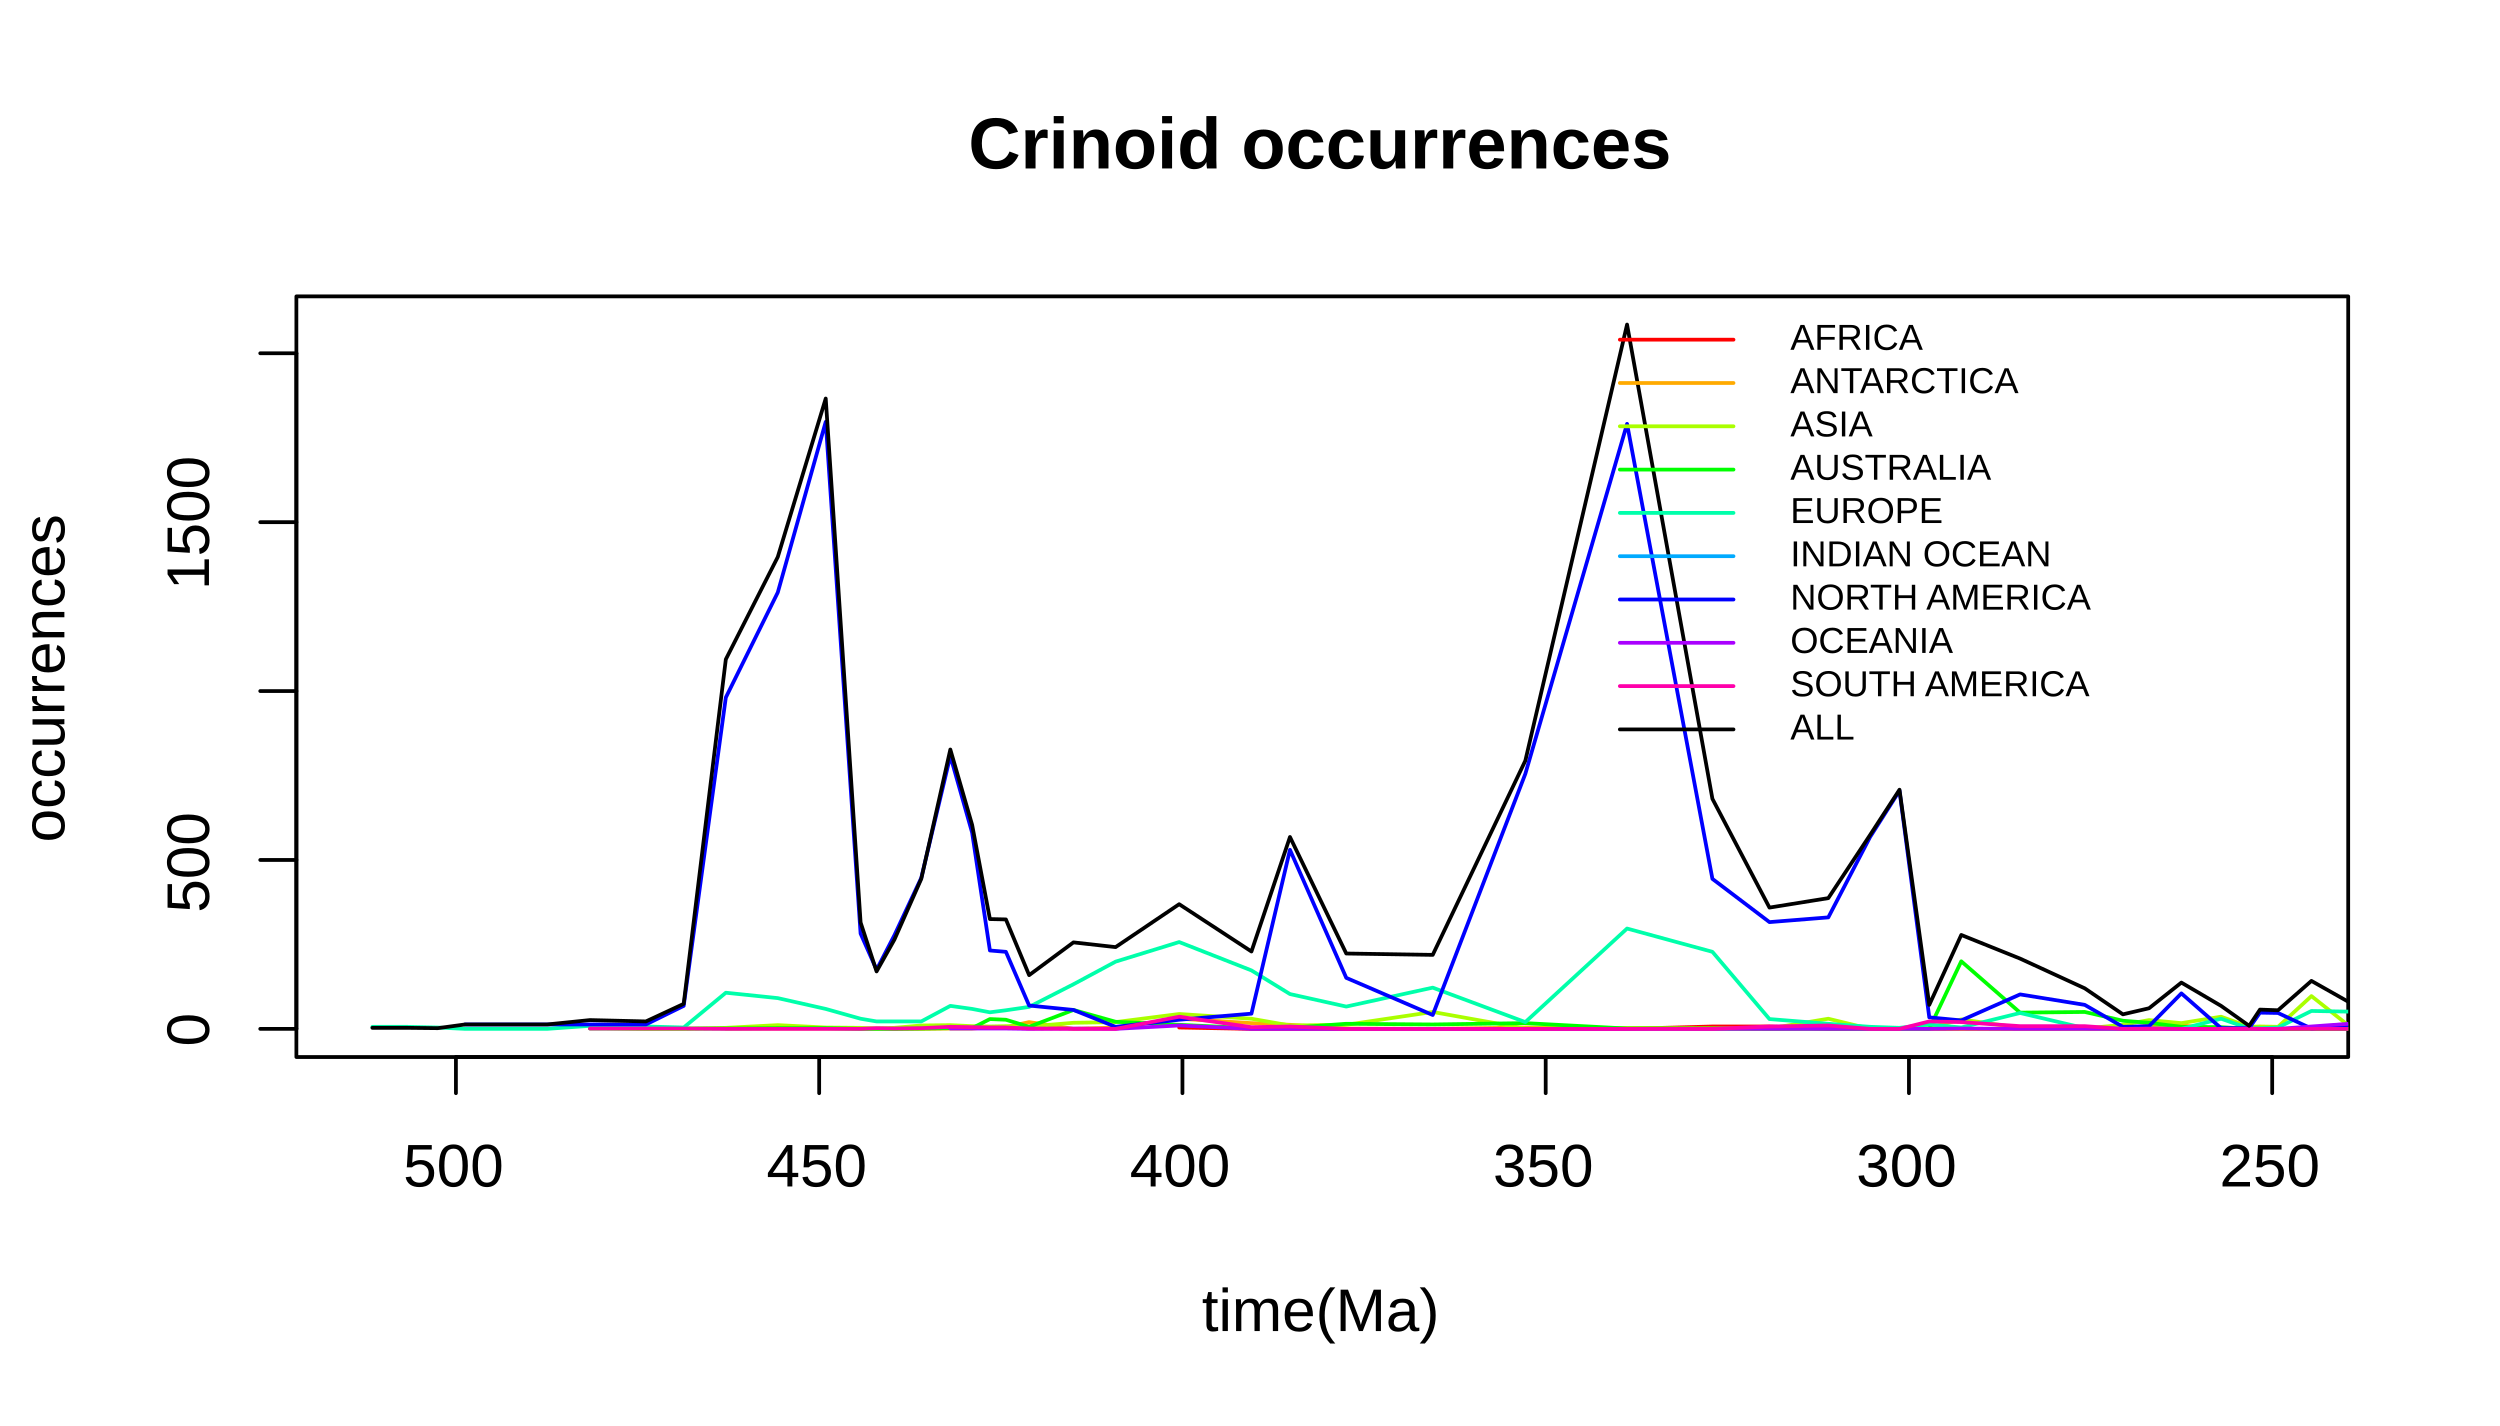 <?xml version="1.0" encoding="UTF-8"?>
<svg xmlns="http://www.w3.org/2000/svg" xmlns:xlink="http://www.w3.org/1999/xlink" width="498pt" height="284pt" viewBox="0 0 498 284" version="1.1">
<defs>
<g>
<symbol overflow="visible" id="glyph0-0">
<path style="stroke:none;" d="M 1.203 -8.25 L 7.797 -8.25 L 7.797 0 L 1.203 0 Z M 1.641 -7.812 L 1.641 -0.453 L 7.344 -0.453 L 7.344 -7.812 Z M 1.641 -7.812 "/>
</symbol>
<symbol overflow="visible" id="glyph0-1">
<path style="stroke:none;" d="M 6.172 -2.688 C 6.172 -1.82 5.91 -1.133 5.391 -0.625 C 4.879 -0.125 4.16 0.125 3.234 0.125 C 2.473 0.125 1.852 -0.039 1.375 -0.375 C 0.906 -0.719 0.609 -1.207 0.484 -1.844 L 1.547 -1.969 C 1.766 -1.156 2.336 -0.75 3.266 -0.75 C 3.828 -0.75 4.27 -0.914 4.594 -1.25 C 4.914 -1.594 5.078 -2.066 5.078 -2.672 C 5.078 -3.191 4.914 -3.609 4.594 -3.922 C 4.27 -4.242 3.832 -4.406 3.281 -4.406 C 3 -4.406 2.734 -4.359 2.484 -4.266 C 2.242 -4.18 2 -4.031 1.75 -3.812 L 0.719 -3.812 L 1 -8.25 L 5.688 -8.25 L 5.688 -7.359 L 1.953 -7.359 L 1.797 -4.734 C 2.254 -5.086 2.82 -5.266 3.5 -5.266 C 4.312 -5.266 4.957 -5.023 5.438 -4.547 C 5.926 -4.078 6.172 -3.457 6.172 -2.688 Z M 6.172 -2.688 "/>
</symbol>
<symbol overflow="visible" id="glyph0-2">
<path style="stroke:none;" d="M 6.203 -4.125 C 6.203 -2.75 5.957 -1.695 5.469 -0.969 C 4.988 -0.238 4.273 0.125 3.328 0.125 C 2.379 0.125 1.664 -0.234 1.188 -0.953 C 0.707 -1.68 0.469 -2.738 0.469 -4.125 C 0.469 -5.551 0.695 -6.613 1.156 -7.312 C 1.625 -8.02 2.359 -8.375 3.359 -8.375 C 4.328 -8.375 5.039 -8.016 5.5 -7.297 C 5.969 -6.586 6.203 -5.531 6.203 -4.125 Z M 5.141 -4.125 C 5.141 -5.32 5 -6.188 4.719 -6.719 C 4.445 -7.258 3.992 -7.531 3.359 -7.531 C 2.711 -7.531 2.242 -7.266 1.953 -6.734 C 1.672 -6.203 1.531 -5.332 1.531 -4.125 C 1.531 -2.957 1.672 -2.102 1.953 -1.562 C 2.242 -1.02 2.703 -0.75 3.328 -0.75 C 3.953 -0.75 4.41 -1.023 4.703 -1.578 C 4.992 -2.129 5.141 -2.977 5.141 -4.125 Z M 5.141 -4.125 "/>
</symbol>
<symbol overflow="visible" id="glyph0-3">
<path style="stroke:none;" d="M 5.156 -1.875 L 5.156 0 L 4.172 0 L 4.172 -1.875 L 0.281 -1.875 L 0.281 -2.688 L 4.062 -8.25 L 5.156 -8.25 L 5.156 -2.703 L 6.328 -2.703 L 6.328 -1.875 Z M 4.172 -7.062 C 4.16 -7.039 4.102 -6.938 4 -6.75 C 3.895 -6.57 3.82 -6.445 3.781 -6.375 L 1.656 -3.25 L 1.344 -2.812 L 1.25 -2.703 L 4.172 -2.703 Z M 4.172 -7.062 "/>
</symbol>
<symbol overflow="visible" id="glyph0-4">
<path style="stroke:none;" d="M 6.141 -2.281 C 6.141 -1.52 5.895 -0.926 5.406 -0.5 C 4.926 -0.082 4.238 0.125 3.344 0.125 C 2.508 0.125 1.844 -0.062 1.344 -0.438 C 0.844 -0.82 0.547 -1.383 0.453 -2.125 L 1.547 -2.219 C 1.691 -1.238 2.289 -0.75 3.344 -0.75 C 3.875 -0.75 4.289 -0.879 4.594 -1.141 C 4.895 -1.41 5.047 -1.801 5.047 -2.312 C 5.047 -2.758 4.875 -3.109 4.531 -3.359 C 4.188 -3.617 3.688 -3.75 3.031 -3.75 L 2.438 -3.75 L 2.438 -4.656 L 3.016 -4.656 C 3.586 -4.656 4.031 -4.781 4.344 -5.031 C 4.664 -5.289 4.828 -5.641 4.828 -6.078 C 4.828 -6.523 4.695 -6.875 4.438 -7.125 C 4.188 -7.383 3.801 -7.516 3.281 -7.516 C 2.82 -7.516 2.445 -7.395 2.156 -7.156 C 1.875 -6.914 1.707 -6.578 1.656 -6.141 L 0.594 -6.234 C 0.676 -6.91 0.957 -7.438 1.438 -7.812 C 1.914 -8.188 2.535 -8.375 3.297 -8.375 C 4.129 -8.375 4.773 -8.18 5.234 -7.797 C 5.691 -7.41 5.922 -6.875 5.922 -6.188 C 5.922 -5.664 5.77 -5.238 5.469 -4.906 C 5.176 -4.57 4.75 -4.348 4.188 -4.234 L 4.188 -4.219 C 4.801 -4.145 5.281 -3.938 5.625 -3.594 C 5.969 -3.25 6.141 -2.812 6.141 -2.281 Z M 6.141 -2.281 "/>
</symbol>
<symbol overflow="visible" id="glyph0-5">
<path style="stroke:none;" d="M 0.609 0 L 0.609 -0.75 C 0.805 -1.207 1.047 -1.609 1.328 -1.953 C 1.617 -2.305 1.922 -2.625 2.234 -2.906 C 2.555 -3.188 2.867 -3.445 3.172 -3.688 C 3.484 -3.938 3.766 -4.18 4.016 -4.422 C 4.266 -4.66 4.469 -4.91 4.625 -5.172 C 4.781 -5.441 4.859 -5.742 4.859 -6.078 C 4.859 -6.535 4.723 -6.891 4.453 -7.141 C 4.191 -7.391 3.828 -7.516 3.359 -7.516 C 2.898 -7.516 2.523 -7.391 2.234 -7.141 C 1.953 -6.898 1.785 -6.562 1.734 -6.125 L 0.656 -6.219 C 0.727 -6.875 1.004 -7.395 1.484 -7.781 C 1.973 -8.176 2.598 -8.375 3.359 -8.375 C 4.18 -8.375 4.816 -8.176 5.266 -7.781 C 5.711 -7.395 5.938 -6.844 5.938 -6.125 C 5.938 -5.801 5.863 -5.477 5.719 -5.156 C 5.57 -4.844 5.352 -4.523 5.062 -4.203 C 4.781 -3.891 4.227 -3.406 3.406 -2.75 C 2.957 -2.375 2.598 -2.039 2.328 -1.75 C 2.066 -1.457 1.879 -1.172 1.766 -0.891 L 6.078 -0.891 L 6.078 0 Z M 0.609 0 "/>
</symbol>
<symbol overflow="visible" id="glyph0-6">
<path style="stroke:none;" d="M 3.25 -0.047 C 2.895 0.047 2.539 0.094 2.188 0.094 C 1.344 0.094 0.922 -0.383 0.922 -1.344 L 0.922 -5.578 L 0.188 -5.578 L 0.188 -6.344 L 0.953 -6.344 L 1.266 -7.766 L 1.969 -7.766 L 1.969 -6.344 L 3.141 -6.344 L 3.141 -5.578 L 1.969 -5.578 L 1.969 -1.578 C 1.969 -1.266 2.016 -1.047 2.109 -0.922 C 2.211 -0.805 2.391 -0.75 2.641 -0.75 C 2.773 -0.75 2.977 -0.773 3.25 -0.828 Z M 3.25 -0.047 "/>
</symbol>
<symbol overflow="visible" id="glyph0-7">
<path style="stroke:none;" d="M 0.797 -7.688 L 0.797 -8.703 L 1.859 -8.703 L 1.859 -7.688 Z M 0.797 0 L 0.797 -6.344 L 1.859 -6.344 L 1.859 0 Z M 0.797 0 "/>
</symbol>
<symbol overflow="visible" id="glyph0-8">
<path style="stroke:none;" d="M 4.5 0 L 4.5 -4.016 C 4.5 -4.629 4.414 -5.051 4.25 -5.281 C 4.082 -5.52 3.781 -5.641 3.344 -5.641 C 2.895 -5.641 2.535 -5.469 2.266 -5.125 C 2.004 -4.781 1.875 -4.297 1.875 -3.672 L 1.875 0 L 0.828 0 L 0.828 -4.984 C 0.828 -5.723 0.816 -6.176 0.797 -6.344 L 1.797 -6.344 C 1.797 -6.32 1.797 -6.266 1.797 -6.172 C 1.805 -6.086 1.812 -5.988 1.812 -5.875 C 1.82 -5.77 1.832 -5.562 1.844 -5.25 L 1.859 -5.25 C 2.086 -5.707 2.348 -6.02 2.641 -6.188 C 2.93 -6.363 3.285 -6.453 3.703 -6.453 C 4.191 -6.453 4.57 -6.359 4.844 -6.172 C 5.125 -5.984 5.32 -5.676 5.438 -5.25 L 5.453 -5.25 C 5.672 -5.676 5.93 -5.984 6.234 -6.172 C 6.547 -6.359 6.926 -6.453 7.375 -6.453 C 8.008 -6.453 8.473 -6.281 8.766 -5.938 C 9.055 -5.594 9.203 -5.02 9.203 -4.219 L 9.203 0 L 8.156 0 L 8.156 -4.016 C 8.156 -4.629 8.07 -5.051 7.906 -5.281 C 7.738 -5.52 7.438 -5.641 7 -5.641 C 6.539 -5.641 6.18 -5.469 5.922 -5.125 C 5.672 -4.789 5.547 -4.305 5.547 -3.672 L 5.547 0 Z M 4.5 0 "/>
</symbol>
<symbol overflow="visible" id="glyph0-9">
<path style="stroke:none;" d="M 1.625 -2.953 C 1.625 -2.223 1.77 -1.66 2.062 -1.266 C 2.363 -0.867 2.805 -0.672 3.391 -0.672 C 3.848 -0.672 4.211 -0.758 4.484 -0.938 C 4.766 -1.125 4.953 -1.359 5.047 -1.641 L 5.969 -1.391 C 5.594 -0.379 4.734 0.125 3.391 0.125 C 2.453 0.125 1.738 -0.156 1.25 -0.719 C 0.758 -1.281 0.516 -2.113 0.516 -3.219 C 0.516 -4.258 0.758 -5.055 1.25 -5.609 C 1.738 -6.172 2.438 -6.453 3.344 -6.453 C 5.207 -6.453 6.141 -5.332 6.141 -3.094 L 6.141 -2.953 Z M 5.047 -3.75 C 4.992 -4.426 4.828 -4.914 4.547 -5.219 C 4.266 -5.52 3.859 -5.672 3.328 -5.672 C 2.816 -5.672 2.41 -5.5 2.109 -5.156 C 1.816 -4.82 1.656 -4.352 1.625 -3.75 Z M 5.047 -3.75 "/>
</symbol>
<symbol overflow="visible" id="glyph0-10">
<path style="stroke:none;" d="M 0.75 -3.125 C 0.75 -4.25 0.926 -5.258 1.281 -6.156 C 1.633 -7.051 2.176 -7.898 2.906 -8.703 L 3.922 -8.703 C 3.191 -7.891 2.656 -7.023 2.312 -6.109 C 1.977 -5.191 1.812 -4.191 1.812 -3.109 C 1.812 -2.023 1.977 -1.023 2.312 -0.109 C 2.645 0.797 3.18 1.66 3.922 2.484 L 2.906 2.484 C 2.164 1.691 1.617 0.848 1.266 -0.047 C 0.922 -0.953 0.75 -1.969 0.75 -3.094 Z M 0.75 -3.125 "/>
</symbol>
<symbol overflow="visible" id="glyph0-11">
<path style="stroke:none;" d="M 8 0 L 8 -5.516 C 8 -6.117 8.02 -6.703 8.062 -7.266 C 7.863 -6.566 7.691 -6.02 7.547 -5.625 L 5.406 0 L 4.625 0 L 2.469 -5.625 L 2.141 -6.625 L 1.938 -7.266 L 1.953 -6.609 L 1.984 -5.516 L 1.984 0 L 0.984 0 L 0.984 -8.25 L 2.453 -8.25 L 4.656 -2.531 C 4.727 -2.301 4.801 -2.051 4.875 -1.781 C 4.945 -1.52 4.992 -1.332 5.016 -1.219 C 5.047 -1.375 5.113 -1.609 5.219 -1.922 C 5.32 -2.242 5.391 -2.445 5.422 -2.531 L 7.578 -8.25 L 9.016 -8.25 L 9.016 0 Z M 8 0 "/>
</symbol>
<symbol overflow="visible" id="glyph0-12">
<path style="stroke:none;" d="M 2.422 0.125 C 1.785 0.125 1.305 -0.039 0.984 -0.375 C 0.672 -0.719 0.516 -1.18 0.516 -1.766 C 0.516 -2.422 0.727 -2.926 1.156 -3.281 C 1.594 -3.633 2.289 -3.82 3.25 -3.844 L 4.672 -3.875 L 4.672 -4.219 C 4.672 -4.727 4.562 -5.094 4.344 -5.312 C 4.125 -5.539 3.781 -5.656 3.312 -5.656 C 2.844 -5.656 2.5 -5.57 2.281 -5.406 C 2.062 -5.25 1.93 -4.992 1.891 -4.641 L 0.797 -4.75 C 0.973 -5.883 1.816 -6.453 3.328 -6.453 C 4.129 -6.453 4.727 -6.27 5.125 -5.906 C 5.531 -5.539 5.734 -5.016 5.734 -4.328 L 5.734 -1.594 C 5.734 -1.281 5.773 -1.047 5.859 -0.891 C 5.941 -0.734 6.098 -0.656 6.328 -0.656 C 6.43 -0.656 6.547 -0.664 6.672 -0.688 L 6.672 -0.031 C 6.41 0.031 6.141 0.062 5.859 0.062 C 5.473 0.062 5.188 -0.039 5 -0.25 C 4.82 -0.457 4.723 -0.781 4.703 -1.219 L 4.672 -1.219 C 4.398 -0.727 4.082 -0.379 3.719 -0.172 C 3.363 0.023 2.93 0.125 2.422 0.125 Z M 2.672 -0.672 C 3.055 -0.672 3.398 -0.758 3.703 -0.938 C 4.004 -1.113 4.238 -1.352 4.406 -1.656 C 4.582 -1.969 4.672 -2.285 4.672 -2.609 L 4.672 -3.125 L 3.516 -3.109 C 3.016 -3.098 2.633 -3.047 2.375 -2.953 C 2.125 -2.859 1.93 -2.711 1.797 -2.516 C 1.66 -2.328 1.594 -2.07 1.594 -1.75 C 1.594 -1.406 1.688 -1.141 1.875 -0.953 C 2.062 -0.766 2.328 -0.672 2.672 -0.672 Z M 2.672 -0.672 "/>
</symbol>
<symbol overflow="visible" id="glyph0-13">
<path style="stroke:none;" d="M 3.25 -3.094 C 3.25 -1.969 3.07 -0.953 2.719 -0.047 C 2.363 0.848 1.82 1.691 1.094 2.484 L 0.078 2.484 C 0.805 1.66 1.336 0.797 1.672 -0.109 C 2.016 -1.016 2.188 -2.016 2.188 -3.109 C 2.188 -4.191 2.016 -5.188 1.672 -6.094 C 1.336 -7.008 0.805 -7.879 0.078 -8.703 L 1.094 -8.703 C 1.832 -7.898 2.375 -7.047 2.719 -6.141 C 3.07 -5.242 3.25 -4.238 3.25 -3.125 Z M 3.25 -3.094 "/>
</symbol>
<symbol overflow="visible" id="glyph1-0">
<path style="stroke:none;" d="M -8.25 -1.203 L -8.25 -7.797 L 0 -7.797 L 0 -1.203 Z M -7.812 -1.641 L -0.453 -1.641 L -0.453 -7.344 L -7.812 -7.344 Z M -7.812 -1.641 "/>
</symbol>
<symbol overflow="visible" id="glyph1-1">
<path style="stroke:none;" d="M -4.125 -6.203 C -2.75 -6.203 -1.695 -5.957 -0.969 -5.469 C -0.238 -4.988 0.125 -4.273 0.125 -3.328 C 0.125 -2.379 -0.234 -1.664 -0.953 -1.188 C -1.68 -0.707 -2.738 -0.469 -4.125 -0.469 C -5.551 -0.469 -6.613 -0.695 -7.312 -1.156 C -8.02 -1.625 -8.375 -2.359 -8.375 -3.359 C -8.375 -4.328 -8.016 -5.039 -7.297 -5.5 C -6.586 -5.969 -5.531 -6.203 -4.125 -6.203 Z M -4.125 -5.141 C -5.32 -5.141 -6.188 -5 -6.719 -4.719 C -7.258 -4.445 -7.531 -3.992 -7.531 -3.359 C -7.531 -2.711 -7.266 -2.242 -6.734 -1.953 C -6.203 -1.672 -5.332 -1.531 -4.125 -1.531 C -2.957 -1.531 -2.102 -1.672 -1.562 -1.953 C -1.02 -2.242 -0.75 -2.703 -0.75 -3.328 C -0.75 -3.953 -1.023 -4.41 -1.578 -4.703 C -2.129 -4.992 -2.977 -5.141 -4.125 -5.141 Z M -4.125 -5.141 "/>
</symbol>
<symbol overflow="visible" id="glyph1-2">
<path style="stroke:none;" d="M -2.688 -6.172 C -1.82 -6.172 -1.133 -5.91 -0.625 -5.391 C -0.125 -4.879 0.125 -4.16 0.125 -3.234 C 0.125 -2.473 -0.039 -1.852 -0.375 -1.375 C -0.719 -0.906 -1.207 -0.609 -1.844 -0.484 L -1.969 -1.547 C -1.156 -1.766 -0.75 -2.336 -0.75 -3.266 C -0.75 -3.828 -0.914 -4.27 -1.25 -4.594 C -1.594 -4.914 -2.066 -5.078 -2.672 -5.078 C -3.191 -5.078 -3.609 -4.914 -3.922 -4.594 C -4.242 -4.27 -4.406 -3.832 -4.406 -3.281 C -4.406 -3 -4.359 -2.734 -4.266 -2.484 C -4.18 -2.242 -4.031 -2 -3.812 -1.75 L -3.812 -0.719 L -8.25 -1 L -8.25 -5.688 L -7.359 -5.688 L -7.359 -1.953 L -4.734 -1.797 C -5.086 -2.254 -5.266 -2.82 -5.266 -3.5 C -5.266 -4.312 -5.023 -4.957 -4.547 -5.438 C -4.078 -5.926 -3.457 -6.172 -2.688 -6.172 Z M -2.688 -6.172 "/>
</symbol>
<symbol overflow="visible" id="glyph1-3">
<path style="stroke:none;" d="M 0 -0.922 L -0.891 -0.922 L -0.891 -3.016 L -7.25 -3.016 L -5.922 -1.156 L -6.922 -1.156 L -8.25 -3.109 L -8.25 -4.078 L -0.891 -4.078 L -0.891 -6.094 L 0 -6.094 Z M 0 -0.922 "/>
</symbol>
<symbol overflow="visible" id="glyph1-4">
<path style="stroke:none;" d="M -3.172 -6.172 C -2.066 -6.172 -1.238 -5.926 -0.688 -5.438 C -0.145 -4.945 0.125 -4.238 0.125 -3.312 C 0.125 -2.383 -0.156 -1.68 -0.719 -1.203 C -1.289 -0.734 -2.109 -0.5 -3.172 -0.5 C -5.359 -0.5 -6.453 -1.445 -6.453 -3.344 C -6.453 -4.312 -6.188 -5.023 -5.656 -5.484 C -5.125 -5.941 -4.297 -6.172 -3.172 -6.172 Z M -3.172 -5.062 C -4.047 -5.062 -4.68 -4.93 -5.078 -4.672 C -5.473 -4.41 -5.672 -3.973 -5.672 -3.359 C -5.672 -2.742 -5.469 -2.297 -5.062 -2.016 C -4.664 -1.742 -4.035 -1.609 -3.172 -1.609 C -2.336 -1.609 -1.707 -1.742 -1.281 -2.016 C -0.863 -2.285 -0.656 -2.711 -0.656 -3.297 C -0.656 -3.93 -0.859 -4.383 -1.266 -4.656 C -1.672 -4.926 -2.305 -5.062 -3.172 -5.062 Z M -3.172 -5.062 "/>
</symbol>
<symbol overflow="visible" id="glyph1-5">
<path style="stroke:none;" d="M -3.203 -1.609 C -2.359 -1.609 -1.734 -1.738 -1.328 -2 C -0.922 -2.27 -0.719 -2.676 -0.719 -3.219 C -0.719 -3.594 -0.816 -3.906 -1.016 -4.156 C -1.223 -4.406 -1.535 -4.562 -1.953 -4.625 L -1.891 -5.688 C -1.273 -5.602 -0.785 -5.344 -0.422 -4.906 C -0.055 -4.469 0.125 -3.91 0.125 -3.234 C 0.125 -2.348 -0.156 -1.672 -0.719 -1.203 C -1.281 -0.742 -2.098 -0.516 -3.172 -0.516 C -4.242 -0.516 -5.055 -0.75 -5.609 -1.219 C -6.172 -1.688 -6.453 -2.359 -6.453 -3.234 C -6.453 -3.879 -6.285 -4.414 -5.953 -4.844 C -5.617 -5.27 -5.156 -5.539 -4.562 -5.656 L -4.484 -4.562 C -4.836 -4.508 -5.113 -4.367 -5.312 -4.141 C -5.52 -3.922 -5.625 -3.609 -5.625 -3.203 C -5.625 -2.641 -5.438 -2.234 -5.062 -1.984 C -4.695 -1.734 -4.078 -1.609 -3.203 -1.609 Z M -3.203 -1.609 "/>
</symbol>
<symbol overflow="visible" id="glyph1-6">
<path style="stroke:none;" d="M -6.344 -1.844 L -2.328 -1.844 C -1.898 -1.844 -1.57 -1.883 -1.344 -1.969 C -1.113 -2.051 -0.945 -2.18 -0.844 -2.359 C -0.75 -2.535 -0.703 -2.797 -0.703 -3.141 C -0.703 -3.648 -0.875 -4.051 -1.219 -4.344 C -1.562 -4.633 -2.047 -4.781 -2.672 -4.781 L -6.344 -4.781 L -6.344 -5.844 L -1.359 -5.844 C -0.617 -5.844 -0.164 -5.852 0 -5.875 L 0 -4.875 C -0.02 -4.875 -0.07 -4.867 -0.156 -4.859 C -0.238 -4.859 -0.336 -4.852 -0.453 -4.844 C -0.566 -4.844 -0.773 -4.836 -1.078 -4.828 L -1.078 -4.812 C -0.641 -4.57 -0.328 -4.289 -0.141 -3.969 C 0.035 -3.656 0.125 -3.266 0.125 -2.797 C 0.125 -2.098 -0.047 -1.586 -0.391 -1.266 C -0.742 -0.941 -1.316 -0.781 -2.109 -0.781 L -6.344 -0.781 Z M -6.344 -1.844 "/>
</symbol>
<symbol overflow="visible" id="glyph1-7">
<path style="stroke:none;" d="M 0 -0.828 L -4.859 -0.828 C -5.305 -0.828 -5.801 -0.816 -6.344 -0.797 L -6.344 -1.797 C -5.625 -1.828 -5.191 -1.844 -5.047 -1.844 L -5.047 -1.859 C -5.586 -2.023 -5.957 -2.219 -6.156 -2.438 C -6.352 -2.656 -6.453 -2.969 -6.453 -3.375 C -6.453 -3.508 -6.438 -3.648 -6.406 -3.797 L -5.438 -3.797 C -5.469 -3.66 -5.484 -3.473 -5.484 -3.234 C -5.484 -2.797 -5.297 -2.461 -4.922 -2.234 C -4.547 -2.004 -4.008 -1.891 -3.312 -1.891 L 0 -1.891 Z M 0 -0.828 "/>
</symbol>
<symbol overflow="visible" id="glyph1-8">
<path style="stroke:none;" d="M -2.953 -1.625 C -2.223 -1.625 -1.66 -1.77 -1.266 -2.062 C -0.867 -2.363 -0.672 -2.805 -0.672 -3.391 C -0.672 -3.848 -0.758 -4.211 -0.938 -4.484 C -1.125 -4.766 -1.359 -4.953 -1.641 -5.047 L -1.391 -5.969 C -0.379 -5.594 0.125 -4.734 0.125 -3.391 C 0.125 -2.453 -0.156 -1.738 -0.719 -1.25 C -1.281 -0.758 -2.113 -0.516 -3.219 -0.516 C -4.258 -0.516 -5.055 -0.758 -5.609 -1.25 C -6.172 -1.738 -6.453 -2.438 -6.453 -3.344 C -6.453 -5.207 -5.332 -6.141 -3.094 -6.141 L -2.953 -6.141 Z M -3.75 -5.047 C -4.426 -4.992 -4.914 -4.828 -5.219 -4.547 C -5.52 -4.266 -5.672 -3.859 -5.672 -3.328 C -5.672 -2.816 -5.5 -2.41 -5.156 -2.109 C -4.82 -1.816 -4.352 -1.656 -3.75 -1.625 Z M -3.75 -5.047 "/>
</symbol>
<symbol overflow="visible" id="glyph1-9">
<path style="stroke:none;" d="M 0 -4.828 L -4.016 -4.828 C -4.43 -4.828 -4.754 -4.785 -4.984 -4.703 C -5.223 -4.629 -5.391 -4.5 -5.484 -4.312 C -5.586 -4.133 -5.641 -3.875 -5.641 -3.531 C -5.641 -3.02 -5.461 -2.617 -5.109 -2.328 C -4.766 -2.035 -4.285 -1.891 -3.672 -1.891 L 0 -1.891 L 0 -0.828 L -4.984 -0.828 C -5.723 -0.828 -6.176 -0.816 -6.344 -0.797 L -6.344 -1.797 C -6.32 -1.797 -6.266 -1.797 -6.172 -1.797 C -6.086 -1.805 -5.988 -1.812 -5.875 -1.812 C -5.77 -1.82 -5.562 -1.832 -5.25 -1.844 L -5.25 -1.859 C -5.688 -2.098 -5.992 -2.375 -6.172 -2.688 C -6.359 -3.008 -6.453 -3.41 -6.453 -3.891 C -6.453 -4.578 -6.281 -5.082 -5.938 -5.406 C -5.594 -5.727 -5.02 -5.891 -4.219 -5.891 L 0 -5.891 Z M 0 -4.828 "/>
</symbol>
<symbol overflow="visible" id="glyph1-10">
<path style="stroke:none;" d="M -1.75 -5.562 C -1.156 -5.562 -0.691 -5.336 -0.359 -4.891 C -0.035 -4.441 0.125 -3.812 0.125 -3 C 0.125 -2.207 -0.004 -1.598 -0.266 -1.172 C -0.523 -0.742 -0.93 -0.461 -1.484 -0.328 L -1.672 -1.266 C -1.328 -1.359 -1.078 -1.547 -0.922 -1.828 C -0.766 -2.109 -0.688 -2.5 -0.688 -3 C -0.688 -3.531 -0.766 -3.922 -0.922 -4.172 C -1.086 -4.422 -1.336 -4.547 -1.672 -4.547 C -1.922 -4.547 -2.125 -4.457 -2.281 -4.281 C -2.438 -4.113 -2.566 -3.836 -2.672 -3.453 L -2.859 -2.703 C -3.016 -2.086 -3.164 -1.648 -3.312 -1.391 C -3.469 -1.141 -3.656 -0.941 -3.875 -0.797 C -4.094 -0.66 -4.359 -0.594 -4.672 -0.594 C -5.242 -0.594 -5.68 -0.797 -5.984 -1.203 C -6.285 -1.617 -6.438 -2.219 -6.438 -3 C -6.438 -3.707 -6.312 -4.266 -6.062 -4.672 C -5.82 -5.086 -5.43 -5.348 -4.891 -5.453 L -4.766 -4.5 C -5.047 -4.445 -5.258 -4.289 -5.406 -4.031 C -5.562 -3.781 -5.641 -3.438 -5.641 -3 C -5.641 -2.531 -5.566 -2.18 -5.422 -1.953 C -5.273 -1.723 -5.055 -1.609 -4.766 -1.609 C -4.586 -1.609 -4.441 -1.656 -4.328 -1.75 C -4.211 -1.844 -4.113 -1.977 -4.031 -2.156 C -3.945 -2.344 -3.832 -2.734 -3.688 -3.328 C -3.539 -3.891 -3.41 -4.289 -3.297 -4.531 C -3.18 -4.781 -3.051 -4.973 -2.906 -5.109 C -2.758 -5.254 -2.586 -5.363 -2.391 -5.438 C -2.203 -5.52 -1.988 -5.562 -1.75 -5.562 Z M -1.75 -5.562 "/>
</symbol>
<symbol overflow="visible" id="glyph2-0">
<path style="stroke:none;" d="M 1.438 -9.906 L 9.359 -9.906 L 9.359 0 L 1.438 0 Z M 1.984 -9.375 L 1.984 -0.531 L 8.828 -0.531 L 8.828 -9.375 Z M 1.984 -9.375 "/>
</symbol>
<symbol overflow="visible" id="glyph2-1">
<path style="stroke:none;" d="M 5.594 -1.484 C 6.844 -1.484 7.711 -2.113 8.203 -3.375 L 10.016 -2.688 C 9.617 -1.738 9.047 -1.031 8.297 -0.562 C 7.547 -0.094 6.645 0.141 5.594 0.141 C 4 0.141 2.766 -0.305 1.891 -1.203 C 1.023 -2.109 0.594 -3.375 0.594 -5 C 0.594 -6.625 1.008 -7.875 1.844 -8.75 C 2.688 -9.625 3.906 -10.062 5.5 -10.062 C 6.664 -10.062 7.613 -9.828 8.344 -9.359 C 9.07 -8.891 9.586 -8.203 9.891 -7.297 L 8.047 -6.797 C 7.898 -7.297 7.598 -7.691 7.141 -7.984 C 6.691 -8.273 6.16 -8.422 5.547 -8.422 C 4.609 -8.422 3.895 -8.129 3.406 -7.547 C 2.926 -6.973 2.688 -6.125 2.688 -5 C 2.688 -3.863 2.93 -2.992 3.422 -2.391 C 3.922 -1.785 4.645 -1.484 5.594 -1.484 Z M 5.594 -1.484 "/>
</symbol>
<symbol overflow="visible" id="glyph2-2">
<path style="stroke:none;" d="M 1 0 L 1 -5.828 C 1 -6.242 0.992 -6.586 0.984 -6.859 C 0.973 -7.141 0.961 -7.391 0.953 -7.609 L 2.828 -7.609 C 2.848 -7.523 2.867 -7.27 2.891 -6.844 C 2.91 -6.414 2.922 -6.129 2.922 -5.984 L 2.953 -5.984 C 3.148 -6.516 3.32 -6.891 3.469 -7.109 C 3.613 -7.328 3.789 -7.488 4 -7.594 C 4.207 -7.707 4.469 -7.766 4.781 -7.766 C 5.031 -7.766 5.234 -7.727 5.391 -7.656 L 5.391 -6 C 5.066 -6.07 4.785 -6.109 4.547 -6.109 C 4.055 -6.109 3.672 -5.906 3.391 -5.5 C 3.117 -5.102 2.984 -4.516 2.984 -3.734 L 2.984 0 Z M 1 0 "/>
</symbol>
<symbol overflow="visible" id="glyph2-3">
<path style="stroke:none;" d="M 1 -8.984 L 1 -10.438 L 2.984 -10.438 L 2.984 -8.984 Z M 1 0 L 1 -7.609 L 2.984 -7.609 L 2.984 0 Z M 1 0 "/>
</symbol>
<symbol overflow="visible" id="glyph2-4">
<path style="stroke:none;" d="M 5.938 0 L 5.938 -4.266 C 5.938 -5.609 5.484 -6.281 4.578 -6.281 C 4.098 -6.281 3.711 -6.07 3.422 -5.656 C 3.129 -5.25 2.984 -4.723 2.984 -4.078 L 2.984 0 L 1 0 L 1 -5.906 C 1 -6.312 0.992 -6.645 0.984 -6.906 C 0.973 -7.164 0.961 -7.398 0.953 -7.609 L 2.828 -7.609 C 2.848 -7.523 2.867 -7.285 2.891 -6.891 C 2.91 -6.504 2.922 -6.238 2.922 -6.094 L 2.953 -6.094 C 3.223 -6.676 3.555 -7.098 3.953 -7.359 C 4.359 -7.629 4.844 -7.766 5.406 -7.766 C 6.207 -7.766 6.82 -7.516 7.25 -7.016 C 7.688 -6.516 7.906 -5.785 7.906 -4.828 L 7.906 0 Z M 5.938 0 "/>
</symbol>
<symbol overflow="visible" id="glyph2-5">
<path style="stroke:none;" d="M 8.234 -3.812 C 8.234 -2.582 7.891 -1.613 7.203 -0.906 C 6.523 -0.207 5.582 0.141 4.375 0.141 C 3.188 0.141 2.254 -0.207 1.578 -0.906 C 0.898 -1.613 0.562 -2.582 0.562 -3.812 C 0.562 -5.039 0.898 -6.004 1.578 -6.703 C 2.254 -7.398 3.195 -7.75 4.406 -7.75 C 5.656 -7.75 6.602 -7.41 7.25 -6.734 C 7.906 -6.055 8.234 -5.082 8.234 -3.812 Z M 6.172 -3.812 C 6.172 -4.719 6.02 -5.375 5.719 -5.781 C 5.426 -6.188 5 -6.391 4.438 -6.391 C 3.238 -6.391 2.641 -5.531 2.641 -3.812 C 2.641 -2.969 2.785 -2.32 3.078 -1.875 C 3.367 -1.426 3.789 -1.203 4.344 -1.203 C 5.562 -1.203 6.172 -2.07 6.172 -3.812 Z M 6.172 -3.812 "/>
</symbol>
<symbol overflow="visible" id="glyph2-6">
<path style="stroke:none;" d="M 5.938 0 C 5.914 -0.07 5.891 -0.25 5.859 -0.531 C 5.836 -0.812 5.828 -1.047 5.828 -1.234 L 5.797 -1.234 C 5.367 -0.316 4.562 0.141 3.375 0.141 C 2.488 0.141 1.801 -0.203 1.312 -0.891 C 0.832 -1.586 0.594 -2.555 0.594 -3.797 C 0.594 -5.055 0.848 -6.031 1.359 -6.719 C 1.867 -7.406 2.586 -7.75 3.516 -7.75 C 4.055 -7.75 4.52 -7.633 4.906 -7.406 C 5.301 -7.188 5.602 -6.852 5.812 -6.406 L 5.828 -6.406 L 5.812 -7.656 L 5.812 -10.438 L 7.797 -10.438 L 7.797 -1.656 C 7.797 -1.188 7.812 -0.633 7.844 0 Z M 5.844 -3.844 C 5.844 -4.664 5.703 -5.297 5.422 -5.734 C 5.148 -6.18 4.75 -6.406 4.219 -6.406 C 3.688 -6.406 3.289 -6.191 3.031 -5.766 C 2.781 -5.336 2.656 -4.68 2.656 -3.797 C 2.656 -2.066 3.172 -1.203 4.203 -1.203 C 4.723 -1.203 5.125 -1.43 5.406 -1.891 C 5.695 -2.348 5.844 -3 5.844 -3.844 Z M 5.844 -3.844 "/>
</symbol>
<symbol overflow="visible" id="glyph2-7">
<path style="stroke:none;" d=""/>
</symbol>
<symbol overflow="visible" id="glyph2-8">
<path style="stroke:none;" d="M 4.172 0.141 C 3.023 0.141 2.133 -0.203 1.5 -0.891 C 0.875 -1.578 0.562 -2.535 0.562 -3.766 C 0.562 -5.023 0.879 -6.004 1.516 -6.703 C 2.148 -7.398 3.047 -7.75 4.203 -7.75 C 5.098 -7.75 5.836 -7.523 6.422 -7.078 C 7.016 -6.629 7.383 -6.008 7.531 -5.219 L 5.547 -5.109 C 5.484 -5.504 5.336 -5.816 5.109 -6.047 C 4.891 -6.273 4.578 -6.391 4.172 -6.391 C 3.148 -6.391 2.641 -5.539 2.641 -3.844 C 2.641 -2.082 3.156 -1.203 4.188 -1.203 C 4.562 -1.203 4.875 -1.32 5.125 -1.562 C 5.383 -1.801 5.547 -2.156 5.609 -2.625 L 7.594 -2.531 C 7.52 -2.008 7.332 -1.547 7.031 -1.141 C 6.727 -0.734 6.328 -0.414 5.828 -0.188 C 5.336 0.031 4.785 0.141 4.172 0.141 Z M 4.172 0.141 "/>
</symbol>
<symbol overflow="visible" id="glyph2-9">
<path style="stroke:none;" d="M 2.875 -7.609 L 2.875 -3.344 C 2.875 -2.008 3.32 -1.344 4.219 -1.344 C 4.695 -1.344 5.082 -1.547 5.375 -1.953 C 5.664 -2.359 5.812 -2.883 5.812 -3.531 L 5.812 -7.609 L 7.797 -7.609 L 7.797 -1.703 C 7.797 -1.055 7.812 -0.488 7.844 0 L 5.969 0 C 5.906 -0.676 5.875 -1.18 5.875 -1.516 L 5.844 -1.516 C 5.582 -0.93 5.25 -0.508 4.844 -0.25 C 4.438 0.008 3.953 0.141 3.391 0.141 C 2.586 0.141 1.969 -0.102 1.531 -0.594 C 1.102 -1.094 0.891 -1.82 0.891 -2.781 L 0.891 -7.609 Z M 2.875 -7.609 "/>
</symbol>
<symbol overflow="visible" id="glyph2-10">
<path style="stroke:none;" d="M 4.125 0.141 C 2.977 0.141 2.098 -0.195 1.484 -0.875 C 0.867 -1.551 0.562 -2.539 0.562 -3.844 C 0.562 -5.094 0.875 -6.055 1.5 -6.734 C 2.125 -7.41 3.008 -7.75 4.156 -7.75 C 5.25 -7.75 6.082 -7.383 6.656 -6.656 C 7.227 -5.938 7.516 -4.879 7.516 -3.484 L 7.516 -3.422 L 2.641 -3.422 C 2.641 -2.68 2.773 -2.125 3.047 -1.75 C 3.316 -1.375 3.707 -1.188 4.219 -1.188 C 4.914 -1.188 5.359 -1.488 5.547 -2.094 L 7.406 -1.922 C 6.863 -0.547 5.77 0.141 4.125 0.141 Z M 4.125 -6.5 C 3.656 -6.5 3.297 -6.336 3.047 -6.016 C 2.797 -5.691 2.664 -5.238 2.656 -4.656 L 5.609 -4.656 C 5.566 -5.27 5.414 -5.727 5.156 -6.031 C 4.906 -6.344 4.562 -6.5 4.125 -6.5 Z M 4.125 -6.5 "/>
</symbol>
<symbol overflow="visible" id="glyph2-11">
<path style="stroke:none;" d="M 7.422 -2.219 C 7.422 -1.488 7.117 -0.91 6.516 -0.484 C 5.91 -0.066 5.078 0.141 4.016 0.141 C 2.973 0.141 2.172 -0.02 1.609 -0.344 C 1.055 -0.676 0.688 -1.195 0.5 -1.906 L 2.25 -2.156 C 2.344 -1.801 2.508 -1.547 2.75 -1.391 C 2.988 -1.242 3.41 -1.172 4.016 -1.172 C 4.566 -1.172 4.969 -1.238 5.219 -1.375 C 5.477 -1.52 5.609 -1.742 5.609 -2.047 C 5.609 -2.285 5.504 -2.473 5.297 -2.609 C 5.098 -2.754 4.754 -2.879 4.266 -2.984 C 3.148 -3.203 2.395 -3.406 2 -3.594 C 1.613 -3.789 1.316 -4.039 1.109 -4.344 C 0.91 -4.645 0.812 -5.016 0.812 -5.453 C 0.812 -6.18 1.086 -6.75 1.641 -7.156 C 2.203 -7.562 3 -7.766 4.031 -7.766 C 4.938 -7.766 5.664 -7.586 6.219 -7.234 C 6.77 -6.879 7.113 -6.367 7.25 -5.703 L 5.5 -5.516 C 5.438 -5.828 5.297 -6.055 5.078 -6.203 C 4.859 -6.359 4.508 -6.438 4.031 -6.438 C 3.562 -6.438 3.207 -6.375 2.969 -6.25 C 2.738 -6.133 2.625 -5.938 2.625 -5.656 C 2.625 -5.438 2.711 -5.258 2.891 -5.125 C 3.078 -5 3.383 -4.895 3.812 -4.812 C 4.406 -4.695 4.93 -4.57 5.391 -4.438 C 5.848 -4.312 6.219 -4.16 6.5 -3.984 C 6.781 -3.805 7.004 -3.578 7.172 -3.297 C 7.336 -3.016 7.422 -2.656 7.422 -2.219 Z M 7.422 -2.219 "/>
</symbol>
<symbol overflow="visible" id="glyph3-0">
<path style="stroke:none;" d="M 0.719 -4.953 L 4.672 -4.953 L 4.672 0 L 0.719 0 Z M 0.984 -4.688 L 0.984 -0.266 L 4.406 -0.266 L 4.406 -4.688 Z M 0.984 -4.688 "/>
</symbol>
<symbol overflow="visible" id="glyph3-1">
<path style="stroke:none;" d="M 4.109 0 L 3.531 -1.453 L 1.281 -1.453 L 0.703 0 L 0.016 0 L 2.031 -4.953 L 2.797 -4.953 L 4.797 0 Z M 2.406 -4.453 L 2.375 -4.344 C 2.32 -4.156 2.238 -3.91 2.125 -3.609 L 1.484 -1.969 L 3.344 -1.969 L 2.703 -3.609 C 2.641 -3.766 2.57 -3.945 2.5 -4.156 Z M 2.406 -4.453 "/>
</symbol>
<symbol overflow="visible" id="glyph3-2">
<path style="stroke:none;" d="M 1.266 -4.406 L 1.266 -2.562 L 4.031 -2.562 L 4.031 -2.016 L 1.266 -2.016 L 1.266 0 L 0.594 0 L 0.594 -4.953 L 4.109 -4.953 L 4.109 -4.406 Z M 1.266 -4.406 "/>
</symbol>
<symbol overflow="visible" id="glyph3-3">
<path style="stroke:none;" d="M 4.094 0 L 2.812 -2.062 L 1.266 -2.062 L 1.266 0 L 0.594 0 L 0.594 -4.953 L 2.922 -4.953 C 3.484 -4.953 3.914 -4.828 4.219 -4.578 C 4.52 -4.328 4.672 -3.977 4.672 -3.531 C 4.672 -3.164 4.562 -2.859 4.344 -2.609 C 4.133 -2.359 3.836 -2.203 3.453 -2.141 L 4.875 0 Z M 4 -3.531 C 4 -3.82 3.898 -4.039 3.703 -4.188 C 3.504 -4.344 3.223 -4.422 2.859 -4.422 L 1.266 -4.422 L 1.266 -2.594 L 2.891 -2.594 C 3.242 -2.594 3.516 -2.672 3.703 -2.828 C 3.898 -2.992 4 -3.227 4 -3.531 Z M 4 -3.531 "/>
</symbol>
<symbol overflow="visible" id="glyph3-4">
<path style="stroke:none;" d="M 0.672 0 L 0.672 -4.953 L 1.344 -4.953 L 1.344 0 Z M 0.672 0 "/>
</symbol>
<symbol overflow="visible" id="glyph3-5">
<path style="stroke:none;" d="M 2.781 -4.484 C 2.238 -4.484 1.812 -4.305 1.5 -3.953 C 1.195 -3.598 1.047 -3.113 1.047 -2.5 C 1.047 -1.895 1.203 -1.406 1.516 -1.031 C 1.836 -0.664 2.27 -0.484 2.812 -0.484 C 3.508 -0.484 4.031 -0.828 4.375 -1.516 L 4.922 -1.234 C 4.723 -0.805 4.438 -0.477 4.062 -0.25 C 3.695 -0.031 3.27 0.078 2.781 0.078 C 2.281 0.078 1.848 -0.023 1.484 -0.234 C 1.117 -0.441 0.836 -0.738 0.641 -1.125 C 0.453 -1.508 0.359 -1.969 0.359 -2.5 C 0.359 -3.289 0.57 -3.91 1 -4.359 C 1.426 -4.805 2.02 -5.031 2.781 -5.031 C 3.301 -5.031 3.738 -4.926 4.094 -4.719 C 4.445 -4.508 4.707 -4.203 4.875 -3.797 L 4.25 -3.594 C 4.133 -3.883 3.945 -4.102 3.688 -4.25 C 3.438 -4.406 3.133 -4.484 2.781 -4.484 Z M 2.781 -4.484 "/>
</symbol>
<symbol overflow="visible" id="glyph3-6">
<path style="stroke:none;" d="M 3.812 0 L 1.156 -4.219 L 1.172 -3.875 L 1.188 -3.297 L 1.188 0 L 0.594 0 L 0.594 -4.953 L 1.375 -4.953 L 4.047 -0.703 C 4.023 -1.16 4.016 -1.492 4.016 -1.703 L 4.016 -4.953 L 4.609 -4.953 L 4.609 0 Z M 3.812 0 "/>
</symbol>
<symbol overflow="visible" id="glyph3-7">
<path style="stroke:none;" d="M 2.531 -4.406 L 2.531 0 L 1.859 0 L 1.859 -4.406 L 0.156 -4.406 L 0.156 -4.953 L 4.234 -4.953 L 4.234 -4.406 Z M 2.531 -4.406 "/>
</symbol>
<symbol overflow="visible" id="glyph3-8">
<path style="stroke:none;" d="M 4.469 -1.375 C 4.469 -0.914 4.289 -0.555 3.938 -0.297 C 3.582 -0.047 3.078 0.078 2.422 0.078 C 1.211 0.078 0.516 -0.344 0.328 -1.188 L 0.984 -1.312 C 1.055 -1.02 1.211 -0.801 1.453 -0.656 C 1.703 -0.52 2.035 -0.453 2.453 -0.453 C 2.891 -0.453 3.223 -0.523 3.453 -0.672 C 3.691 -0.828 3.812 -1.047 3.812 -1.328 C 3.812 -1.492 3.773 -1.625 3.703 -1.719 C 3.629 -1.82 3.523 -1.906 3.391 -1.969 C 3.254 -2.039 3.094 -2.098 2.906 -2.141 C 2.719 -2.18 2.516 -2.227 2.297 -2.281 C 1.898 -2.375 1.598 -2.461 1.391 -2.547 C 1.191 -2.629 1.035 -2.723 0.922 -2.828 C 0.805 -2.941 0.719 -3.066 0.656 -3.203 C 0.594 -3.348 0.562 -3.516 0.562 -3.703 C 0.562 -4.129 0.723 -4.457 1.047 -4.688 C 1.367 -4.914 1.832 -5.031 2.438 -5.031 C 3 -5.031 3.426 -4.941 3.719 -4.766 C 4.02 -4.598 4.234 -4.305 4.359 -3.891 L 3.703 -3.781 C 3.629 -4.039 3.488 -4.227 3.281 -4.344 C 3.07 -4.457 2.789 -4.516 2.438 -4.516 C 2.039 -4.516 1.738 -4.445 1.531 -4.312 C 1.32 -4.188 1.219 -3.992 1.219 -3.734 C 1.219 -3.586 1.254 -3.461 1.328 -3.359 C 1.41 -3.266 1.523 -3.18 1.672 -3.109 C 1.828 -3.035 2.133 -2.953 2.594 -2.859 C 2.75 -2.816 2.898 -2.773 3.047 -2.734 C 3.203 -2.703 3.348 -2.66 3.484 -2.609 C 3.617 -2.566 3.75 -2.508 3.875 -2.438 C 4 -2.363 4.102 -2.281 4.188 -2.188 C 4.281 -2.094 4.348 -1.977 4.391 -1.844 C 4.441 -1.707 4.469 -1.551 4.469 -1.375 Z M 4.469 -1.375 "/>
</symbol>
<symbol overflow="visible" id="glyph3-9">
<path style="stroke:none;" d="M 2.578 0.078 C 2.172 0.078 1.816 0.004 1.516 -0.141 C 1.211 -0.297 0.977 -0.516 0.812 -0.797 C 0.645 -1.078 0.562 -1.41 0.562 -1.797 L 0.562 -4.953 L 1.234 -4.953 L 1.234 -1.859 C 1.234 -1.398 1.348 -1.051 1.578 -0.812 C 1.805 -0.582 2.133 -0.469 2.562 -0.469 C 3.008 -0.469 3.359 -0.586 3.609 -0.828 C 3.859 -1.078 3.984 -1.438 3.984 -1.906 L 3.984 -4.953 L 4.641 -4.953 L 4.641 -1.859 C 4.641 -1.461 4.555 -1.117 4.391 -0.828 C 4.223 -0.535 3.984 -0.312 3.672 -0.156 C 3.359 0 2.992 0.078 2.578 0.078 Z M 2.578 0.078 "/>
</symbol>
<symbol overflow="visible" id="glyph3-10">
<path style="stroke:none;" d="M 0.594 0 L 0.594 -4.953 L 1.266 -4.953 L 1.266 -0.547 L 3.766 -0.547 L 3.766 0 Z M 0.594 0 "/>
</symbol>
<symbol overflow="visible" id="glyph3-11">
<path style="stroke:none;" d="M 0.594 0 L 0.594 -4.953 L 4.344 -4.953 L 4.344 -4.406 L 1.266 -4.406 L 1.266 -2.812 L 4.141 -2.812 L 4.141 -2.281 L 1.266 -2.281 L 1.266 -0.547 L 4.5 -0.547 L 4.5 0 Z M 0.594 0 "/>
</symbol>
<symbol overflow="visible" id="glyph3-12">
<path style="stroke:none;" d="M 5.266 -2.5 C 5.266 -1.977 5.16 -1.523 4.953 -1.141 C 4.754 -0.754 4.469 -0.453 4.094 -0.234 C 3.727 -0.023 3.297 0.078 2.797 0.078 C 2.285 0.078 1.844 -0.023 1.469 -0.234 C 1.102 -0.441 0.82 -0.738 0.625 -1.125 C 0.438 -1.52 0.344 -1.977 0.344 -2.5 C 0.344 -3.289 0.555 -3.91 0.984 -4.359 C 1.422 -4.805 2.023 -5.031 2.797 -5.031 C 3.305 -5.031 3.742 -4.926 4.109 -4.719 C 4.484 -4.52 4.77 -4.227 4.969 -3.844 C 5.164 -3.469 5.266 -3.02 5.266 -2.5 Z M 4.578 -2.5 C 4.578 -3.113 4.422 -3.598 4.109 -3.953 C 3.797 -4.305 3.359 -4.484 2.797 -4.484 C 2.234 -4.484 1.797 -4.305 1.484 -3.953 C 1.18 -3.609 1.031 -3.125 1.031 -2.5 C 1.031 -1.875 1.188 -1.379 1.5 -1.016 C 1.812 -0.648 2.242 -0.469 2.797 -0.469 C 3.367 -0.469 3.805 -0.645 4.109 -1 C 4.422 -1.352 4.578 -1.852 4.578 -2.5 Z M 4.578 -2.5 "/>
</symbol>
<symbol overflow="visible" id="glyph3-13">
<path style="stroke:none;" d="M 4.422 -3.469 C 4.422 -3 4.266 -2.625 3.953 -2.344 C 3.648 -2.07 3.238 -1.938 2.719 -1.938 L 1.266 -1.938 L 1.266 0 L 0.594 0 L 0.594 -4.953 L 2.672 -4.953 C 3.234 -4.953 3.664 -4.82 3.969 -4.562 C 4.27 -4.301 4.422 -3.938 4.422 -3.469 Z M 3.75 -3.453 C 3.75 -4.098 3.363 -4.422 2.594 -4.422 L 1.266 -4.422 L 1.266 -2.469 L 2.625 -2.469 C 3.375 -2.469 3.75 -2.797 3.75 -3.453 Z M 3.75 -3.453 "/>
</symbol>
<symbol overflow="visible" id="glyph3-14">
<path style="stroke:none;" d="M 4.859 -2.531 C 4.859 -2.02 4.758 -1.57 4.562 -1.188 C 4.363 -0.801 4.078 -0.504 3.703 -0.297 C 3.336 -0.098 2.914 0 2.438 0 L 0.594 0 L 0.594 -4.953 L 2.234 -4.953 C 3.066 -4.953 3.711 -4.738 4.172 -4.312 C 4.629 -3.895 4.859 -3.301 4.859 -2.531 Z M 4.188 -2.531 C 4.188 -3.145 4.016 -3.613 3.672 -3.938 C 3.336 -4.258 2.852 -4.422 2.219 -4.422 L 1.266 -4.422 L 1.266 -0.531 L 2.359 -0.531 C 2.723 -0.531 3.039 -0.609 3.312 -0.766 C 3.594 -0.93 3.805 -1.164 3.953 -1.469 C 4.109 -1.77 4.188 -2.125 4.188 -2.531 Z M 4.188 -2.531 "/>
</symbol>
<symbol overflow="visible" id="glyph3-15">
<path style="stroke:none;" d=""/>
</symbol>
<symbol overflow="visible" id="glyph3-16">
<path style="stroke:none;" d="M 3.938 0 L 3.938 -2.297 L 1.266 -2.297 L 1.266 0 L 0.594 0 L 0.594 -4.953 L 1.266 -4.953 L 1.266 -2.859 L 3.938 -2.859 L 3.938 -4.953 L 4.609 -4.953 L 4.609 0 Z M 3.938 0 "/>
</symbol>
<symbol overflow="visible" id="glyph3-17">
<path style="stroke:none;" d="M 4.797 0 L 4.797 -3.312 C 4.797 -3.676 4.812 -4.023 4.844 -4.359 C 4.719 -3.941 4.613 -3.613 4.531 -3.375 L 3.25 0 L 2.781 0 L 1.484 -3.375 L 1.281 -3.969 L 1.172 -4.359 L 1.172 -3.969 L 1.188 -3.312 L 1.188 0 L 0.594 0 L 0.594 -4.953 L 1.469 -4.953 L 2.797 -1.516 C 2.836 -1.379 2.879 -1.234 2.922 -1.078 C 2.973 -0.922 3.004 -0.805 3.016 -0.734 C 3.035 -0.828 3.07 -0.969 3.125 -1.156 C 3.188 -1.352 3.227 -1.473 3.25 -1.516 L 4.547 -4.953 L 5.406 -4.953 L 5.406 0 Z M 4.797 0 "/>
</symbol>
</g>
<clipPath id="clip1">
  <path d="M 234 204 L 467.758 204 L 467.758 206 L 234 206 Z M 234 204 "/>
</clipPath>
<clipPath id="clip2">
  <path d="M 144 202 L 467.758 202 L 467.758 206 L 144 206 Z M 144 202 "/>
</clipPath>
<clipPath id="clip3">
  <path d="M 117 198 L 467.758 198 L 467.758 206 L 117 206 Z M 117 198 "/>
</clipPath>
<clipPath id="clip4">
  <path d="M 117 191 L 467.758 191 L 467.758 206 L 117 206 Z M 117 191 "/>
</clipPath>
<clipPath id="clip5">
  <path d="M 73 184 L 467.758 184 L 467.758 206 L 73 206 Z M 73 184 "/>
</clipPath>
<clipPath id="clip6">
  <path d="M 92 83 L 467.758 83 L 467.758 206 L 92 206 Z M 92 83 "/>
</clipPath>
<clipPath id="clip7">
  <path d="M 188 203 L 467.758 203 L 467.758 206 L 188 206 Z M 188 203 "/>
</clipPath>
<clipPath id="clip8">
  <path d="M 117 202 L 467.758 202 L 467.758 206 L 117 206 Z M 117 202 "/>
</clipPath>
<clipPath id="clip9">
  <path d="M 73 64 L 467.758 64 L 467.758 206 L 73 206 Z M 73 64 "/>
</clipPath>
</defs>
<g id="surface537">
<rect x="0" y="0" width="498" height="284" style="fill:rgb(100%,100%,100%);fill-opacity:1;stroke:none;"/>
<path style="fill:none;stroke-width:0.75;stroke-linecap:round;stroke-linejoin:round;stroke:rgb(0%,0%,0%);stroke-opacity:1;stroke-miterlimit:10;" d="M 452.621 210.559 L 90.82 210.559 "/>
<path style="fill:none;stroke-width:0.75;stroke-linecap:round;stroke-linejoin:round;stroke:rgb(0%,0%,0%);stroke-opacity:1;stroke-miterlimit:10;" d="M 452.621 210.559 L 452.621 217.762 "/>
<path style="fill:none;stroke-width:0.75;stroke-linecap:round;stroke-linejoin:round;stroke:rgb(0%,0%,0%);stroke-opacity:1;stroke-miterlimit:10;" d="M 380.262 210.559 L 380.262 217.762 "/>
<path style="fill:none;stroke-width:0.75;stroke-linecap:round;stroke-linejoin:round;stroke:rgb(0%,0%,0%);stroke-opacity:1;stroke-miterlimit:10;" d="M 307.902 210.559 L 307.902 217.762 "/>
<path style="fill:none;stroke-width:0.75;stroke-linecap:round;stroke-linejoin:round;stroke:rgb(0%,0%,0%);stroke-opacity:1;stroke-miterlimit:10;" d="M 235.543 210.559 L 235.543 217.762 "/>
<path style="fill:none;stroke-width:0.75;stroke-linecap:round;stroke-linejoin:round;stroke:rgb(0%,0%,0%);stroke-opacity:1;stroke-miterlimit:10;" d="M 163.18 210.559 L 163.18 217.762 "/>
<path style="fill:none;stroke-width:0.75;stroke-linecap:round;stroke-linejoin:round;stroke:rgb(0%,0%,0%);stroke-opacity:1;stroke-miterlimit:10;" d="M 90.82 210.559 L 90.82 217.762 "/>
<g style="fill:rgb(0%,0%,0%);fill-opacity:1;">
  <use xlink:href="#glyph0-1" x="80.32" y="236.344"/>
  <use xlink:href="#glyph0-2" x="86.994" y="236.344"/>
  <use xlink:href="#glyph0-2" x="93.668" y="236.344"/>
</g>
<g style="fill:rgb(0%,0%,0%);fill-opacity:1;">
  <use xlink:href="#glyph0-3" x="152.68" y="236.344"/>
  <use xlink:href="#glyph0-1" x="159.354" y="236.344"/>
  <use xlink:href="#glyph0-2" x="166.027" y="236.344"/>
</g>
<g style="fill:rgb(0%,0%,0%);fill-opacity:1;">
  <use xlink:href="#glyph0-3" x="225.043" y="236.344"/>
  <use xlink:href="#glyph0-2" x="231.717" y="236.344"/>
  <use xlink:href="#glyph0-2" x="238.391" y="236.344"/>
</g>
<g style="fill:rgb(0%,0%,0%);fill-opacity:1;">
  <use xlink:href="#glyph0-4" x="297.402" y="236.344"/>
  <use xlink:href="#glyph0-1" x="304.076" y="236.344"/>
  <use xlink:href="#glyph0-2" x="310.75" y="236.344"/>
</g>
<g style="fill:rgb(0%,0%,0%);fill-opacity:1;">
  <use xlink:href="#glyph0-4" x="369.762" y="236.344"/>
  <use xlink:href="#glyph0-2" x="376.436" y="236.344"/>
  <use xlink:href="#glyph0-2" x="383.109" y="236.344"/>
</g>
<g style="fill:rgb(0%,0%,0%);fill-opacity:1;">
  <use xlink:href="#glyph0-5" x="442.121" y="236.344"/>
  <use xlink:href="#glyph0-1" x="448.795" y="236.344"/>
  <use xlink:href="#glyph0-2" x="455.469" y="236.344"/>
</g>
<path style="fill:none;stroke-width:0.75;stroke-linecap:round;stroke-linejoin:round;stroke:rgb(0%,0%,0%);stroke-opacity:1;stroke-miterlimit:10;" d="M 59.039 204.949 L 59.039 70.371 "/>
<path style="fill:none;stroke-width:0.75;stroke-linecap:round;stroke-linejoin:round;stroke:rgb(0%,0%,0%);stroke-opacity:1;stroke-miterlimit:10;" d="M 59.039 204.949 L 51.84 204.949 "/>
<path style="fill:none;stroke-width:0.75;stroke-linecap:round;stroke-linejoin:round;stroke:rgb(0%,0%,0%);stroke-opacity:1;stroke-miterlimit:10;" d="M 59.039 171.305 L 51.84 171.305 "/>
<path style="fill:none;stroke-width:0.75;stroke-linecap:round;stroke-linejoin:round;stroke:rgb(0%,0%,0%);stroke-opacity:1;stroke-miterlimit:10;" d="M 59.039 137.66 L 51.84 137.66 "/>
<path style="fill:none;stroke-width:0.75;stroke-linecap:round;stroke-linejoin:round;stroke:rgb(0%,0%,0%);stroke-opacity:1;stroke-miterlimit:10;" d="M 59.039 104.016 L 51.84 104.016 "/>
<path style="fill:none;stroke-width:0.75;stroke-linecap:round;stroke-linejoin:round;stroke:rgb(0%,0%,0%);stroke-opacity:1;stroke-miterlimit:10;" d="M 59.039 70.371 L 51.84 70.371 "/>
<g style="fill:rgb(0%,0%,0%);fill-opacity:1;">
  <use xlink:href="#glyph1-1" x="41.625" y="208.449"/>
</g>
<g style="fill:rgb(0%,0%,0%);fill-opacity:1;">
  <use xlink:href="#glyph1-2" x="41.625" y="181.805"/>
  <use xlink:href="#glyph1-1" x="41.625" y="175.131"/>
  <use xlink:href="#glyph1-1" x="41.625" y="168.457"/>
</g>
<g style="fill:rgb(0%,0%,0%);fill-opacity:1;">
  <use xlink:href="#glyph1-3" x="41.625" y="117.516"/>
  <use xlink:href="#glyph1-2" x="41.625" y="110.842"/>
  <use xlink:href="#glyph1-1" x="41.625" y="104.168"/>
  <use xlink:href="#glyph1-1" x="41.625" y="97.494"/>
</g>
<path style="fill:none;stroke-width:0.75;stroke-linecap:round;stroke-linejoin:round;stroke:rgb(0%,0%,0%);stroke-opacity:1;stroke-miterlimit:10;" d="M 59.039 210.559 L 467.762 210.559 L 467.762 59.039 L 59.039 59.039 Z M 59.039 210.559 "/>
<g style="fill:rgb(0%,0%,0%);fill-opacity:1;">
  <use xlink:href="#glyph2-1" x="192.898" y="33.555"/>
  <use xlink:href="#glyph2-2" x="203.297" y="33.555"/>
  <use xlink:href="#glyph2-3" x="208.9" y="33.555"/>
  <use xlink:href="#glyph2-4" x="212.901" y="33.555"/>
  <use xlink:href="#glyph2-5" x="221.697" y="33.555"/>
  <use xlink:href="#glyph2-3" x="230.493" y="33.555"/>
  <use xlink:href="#glyph2-6" x="234.494" y="33.555"/>
  <use xlink:href="#glyph2-7" x="243.29" y="33.555"/>
  <use xlink:href="#glyph2-5" x="247.291" y="33.555"/>
  <use xlink:href="#glyph2-8" x="256.087" y="33.555"/>
  <use xlink:href="#glyph2-8" x="264.095" y="33.555"/>
  <use xlink:href="#glyph2-9" x="272.103" y="33.555"/>
  <use xlink:href="#glyph2-2" x="280.898" y="33.555"/>
  <use xlink:href="#glyph2-2" x="286.502" y="33.555"/>
  <use xlink:href="#glyph2-10" x="292.105" y="33.555"/>
  <use xlink:href="#glyph2-4" x="300.113" y="33.555"/>
  <use xlink:href="#glyph2-8" x="308.909" y="33.555"/>
  <use xlink:href="#glyph2-10" x="316.917" y="33.555"/>
  <use xlink:href="#glyph2-11" x="324.925" y="33.555"/>
</g>
<g style="fill:rgb(0%,0%,0%);fill-opacity:1;">
  <use xlink:href="#glyph0-6" x="239.398" y="265.145"/>
  <use xlink:href="#glyph0-7" x="242.732" y="265.145"/>
  <use xlink:href="#glyph0-8" x="245.398" y="265.145"/>
  <use xlink:href="#glyph0-9" x="255.395" y="265.145"/>
  <use xlink:href="#glyph0-10" x="262.068" y="265.145"/>
  <use xlink:href="#glyph0-11" x="266.064" y="265.145"/>
  <use xlink:href="#glyph0-12" x="276.061" y="265.145"/>
  <use xlink:href="#glyph0-13" x="282.734" y="265.145"/>
</g>
<g style="fill:rgb(0%,0%,0%);fill-opacity:1;">
  <use xlink:href="#glyph1-4" x="12.824" y="167.801"/>
  <use xlink:href="#glyph1-5" x="12.824" y="161.127"/>
  <use xlink:href="#glyph1-5" x="12.824" y="155.127"/>
  <use xlink:href="#glyph1-6" x="12.824" y="149.127"/>
  <use xlink:href="#glyph1-7" x="12.824" y="142.453"/>
  <use xlink:href="#glyph1-7" x="12.824" y="138.457"/>
  <use xlink:href="#glyph1-8" x="12.824" y="134.461"/>
  <use xlink:href="#glyph1-9" x="12.824" y="127.787"/>
  <use xlink:href="#glyph1-5" x="12.824" y="121.113"/>
  <use xlink:href="#glyph1-8" x="12.824" y="115.113"/>
  <use xlink:href="#glyph1-10" x="12.824" y="108.439"/>
</g>
<g clip-path="url(#clip1)" clip-rule="nonzero">
<path style="fill:none;stroke-width:0.75;stroke-linecap:round;stroke-linejoin:round;stroke:rgb(100%,0%,0%);stroke-opacity:1;stroke-miterlimit:10;" d="M 749.949 204.883 L 739.312 204.883 L 731.066 204.949 L 727.012 204.883 L 722.094 204.543 L 714.496 204.883 L 701.758 204.949 L 364.199 204.949 L 352.477 204.477 L 341.113 204.477 L 324.109 204.949 L 249.289 204.949 L 234.891 204.68 "/>
</g>
<g clip-path="url(#clip2)" clip-rule="nonzero">
<path style="fill:none;stroke-width:0.75;stroke-linecap:round;stroke-linejoin:round;stroke:rgb(100%,66.667%,0%);stroke-opacity:1;stroke-miterlimit:10;" d="M 722.094 204.883 L 714.496 204.949 L 691.484 204.949 L 686.996 204.812 L 681.496 204.68 L 673.754 204.812 L 659.934 204.949 L 624.621 204.949 L 617.098 204.883 L 608.34 204.883 L 599.441 204.543 L 590.539 204.41 L 582.293 203.805 L 575.926 204.207 L 572.449 204.883 L 569.41 204.949 L 556.242 204.949 L 544.156 204.883 L 532.145 204.883 L 524.547 204.949 L 442.441 204.949 L 434.531 204.273 L 428.094 204.273 L 422.883 204.949 L 372.52 204.949 L 364.199 204.812 L 352.477 204.949 L 341.113 204.883 L 324.109 204.812 L 303.848 204.68 L 285.398 204.949 L 268.176 204.883 L 256.961 204.141 L 249.289 203.805 L 234.891 202.93 L 222.227 204.68 L 213.832 204.949 L 205.004 203.602 L 200.375 204.613 L 197.191 204.613 L 193.645 204.883 L 189.305 204.883 L 183.516 204.949 L 178.16 204.949 L 174.613 204.883 L 144.586 204.883 "/>
</g>
<g clip-path="url(#clip3)" clip-rule="nonzero">
<path style="fill:none;stroke-width:0.75;stroke-linecap:round;stroke-linejoin:round;stroke:rgb(66.667%,100%,0%);stroke-opacity:1;stroke-miterlimit:10;" d="M 800.773 204.883 L 788.078 204.883 L 782.969 204.949 L 722.094 204.949 L 714.496 204.883 L 701.758 204.883 L 691.484 204.949 L 686.996 204.949 L 681.496 204.883 L 673.754 202.793 L 659.934 201.246 L 642.207 203.602 L 630.34 204.949 L 617.098 204.949 L 608.34 204.883 L 599.441 204.949 L 590.539 204.68 L 582.293 203.738 L 575.926 202.121 L 572.449 204.68 L 569.41 204.883 L 565.215 204.812 L 556.242 204.68 L 544.156 204.477 L 532.145 204.883 L 524.547 204.949 L 517.891 204.477 L 498.57 203.199 L 477.949 204.141 L 467.816 204.273 L 460.438 198.422 L 453.781 204.543 L 450.184 204.477 L 448.035 204.543 L 442.441 202.527 L 434.531 203.805 L 428.094 203.199 L 422.883 204.141 L 415.285 204.883 L 402.402 204.746 L 390.684 203.062 L 384.312 204.746 L 378.379 204.883 L 372.52 204.949 L 364.199 202.93 L 352.477 204.883 L 341.113 204.883 L 324.109 204.812 L 303.848 204.883 L 285.398 201.582 L 268.176 204.141 L 256.961 204.273 L 249.289 202.93 L 234.891 201.988 L 222.227 203.602 L 213.832 203.738 L 205.004 204.477 L 200.375 204.41 L 197.191 204.477 L 193.645 204.41 L 189.305 204.207 L 183.516 204.273 L 178.16 204.746 L 174.613 204.883 L 171.43 204.746 L 164.484 204.68 L 154.934 204.207 L 144.586 204.746 L 136.191 204.949 L 128.664 204.949 L 117.523 204.746 "/>
</g>
<g clip-path="url(#clip4)" clip-rule="nonzero">
<path style="fill:none;stroke-width:0.75;stroke-linecap:round;stroke-linejoin:round;stroke:rgb(0%,100%,0%);stroke-opacity:1;stroke-miterlimit:10;" d="M 498.57 204.812 L 477.949 204.949 L 448.035 204.949 L 442.441 204.613 L 434.531 204.543 L 428.094 203.738 L 422.883 203.332 L 415.285 201.582 L 402.402 201.719 L 390.684 191.492 L 384.312 204.949 L 352.477 204.949 L 341.113 204.883 L 324.109 204.883 L 303.848 203.805 L 285.398 204.074 L 268.176 203.938 L 256.961 204.746 L 249.289 204.812 L 234.891 204.141 L 222.227 203.535 L 213.832 201.18 L 205.004 204.543 L 200.375 203.133 L 197.191 202.996 L 193.645 204.812 L 189.305 204.812 L 183.516 204.883 L 178.16 204.949 L 171.43 204.949 L 164.484 204.812 L 154.934 204.812 L 144.586 204.883 L 117.523 204.883 "/>
</g>
<g clip-path="url(#clip5)" clip-rule="nonzero">
<path style="fill:none;stroke-width:0.75;stroke-linecap:round;stroke-linejoin:round;stroke:rgb(0%,100%,66.667%);stroke-opacity:1;stroke-miterlimit:10;" d="M 805.32 204.812 L 800.773 204.949 L 782.969 204.949 L 777.426 204.883 L 769.559 204.949 L 762.398 204.68 L 757.043 203.805 L 749.949 204.812 L 739.312 204.008 L 731.066 204.344 L 727.012 204.613 L 722.094 200.238 L 714.496 187.25 L 701.758 201.316 L 691.484 204.543 L 686.996 203.469 L 681.496 201.383 L 673.754 200.707 L 659.934 200.977 L 642.207 204.477 L 630.34 204.41 L 624.621 202.66 L 617.098 203.402 L 608.34 200.238 L 599.441 201.246 L 590.539 198.621 L 582.293 198.086 L 575.926 198.891 L 572.449 201.113 L 569.41 203.469 L 565.215 202.727 L 556.242 201.988 L 544.156 196.672 L 532.145 200.305 L 524.547 203.535 L 517.891 202.258 L 498.57 202.996 L 477.949 193.375 L 467.816 201.516 L 460.438 201.383 L 453.781 204.68 L 450.184 204.812 L 448.035 204.883 L 442.441 202.93 L 434.531 204.949 L 428.094 204.883 L 422.883 204.883 L 415.285 204.812 L 402.402 201.785 L 390.684 204.68 L 384.312 204.074 L 378.379 204.746 L 372.52 204.543 L 364.199 203.938 L 352.477 202.996 L 341.113 189.605 L 324.109 184.965 L 303.848 203.602 L 285.398 196.738 L 268.176 200.508 L 256.961 198.016 L 249.289 193.309 L 234.891 187.656 L 222.227 191.559 L 213.832 196.066 L 205.004 200.574 L 200.375 201.246 L 197.191 201.652 L 193.645 200.977 L 189.305 200.371 L 183.516 203.469 L 174.613 203.469 L 171.43 202.93 L 164.484 200.977 L 154.934 198.824 L 144.586 197.75 L 136.191 204.68 L 128.664 204.477 L 117.523 204.344 L 108.984 204.949 L 92.629 204.949 L 87.203 204.68 L 81.051 204.543 L 74.18 204.543 "/>
</g>
<g clip-path="url(#clip6)" clip-rule="nonzero">
<path style="fill:none;stroke-width:0.75;stroke-linecap:round;stroke-linejoin:round;stroke:rgb(0%,0%,100%);stroke-opacity:1;stroke-miterlimit:10;" d="M 814.324 204.883 L 813.766 204.949 L 812.551 204.883 L 811.246 204.949 L 792.867 204.949 L 788.078 204.68 L 782.969 204.68 L 777.426 204.949 L 769.559 204.812 L 762.398 204.746 L 757.043 204.613 L 749.949 204.883 L 739.312 204.812 L 731.066 204.812 L 727.012 204.949 L 722.094 204.883 L 714.496 204.613 L 701.758 204.543 L 691.484 204.68 L 686.996 204.812 L 681.496 204.949 L 673.754 204.949 L 659.934 204.746 L 642.207 204.949 L 617.098 204.949 L 608.34 204.812 L 599.441 204.543 L 590.539 204.949 L 582.293 204.477 L 575.926 201.449 L 572.449 200.641 L 569.41 201.246 L 565.215 204.273 L 556.242 204.812 L 544.156 203.602 L 532.145 204.812 L 524.547 204.746 L 517.891 204.68 L 498.57 203.062 L 477.949 204.344 L 467.816 204.344 L 460.438 204.883 L 453.781 201.785 L 450.184 201.719 L 448.035 204.812 L 442.441 204.812 L 434.531 197.883 L 428.094 204.41 L 422.883 204.543 L 415.285 200.172 L 402.402 198.086 L 390.684 203.266 L 384.312 202.66 L 378.379 157.512 L 372.52 166.727 L 364.199 182.742 L 352.477 183.684 L 341.113 175.07 L 324.109 84.434 L 303.848 154.145 L 285.398 202.188 L 268.176 194.789 L 256.961 169.285 L 249.289 201.922 L 234.891 203.133 L 222.227 204.543 L 213.832 201.18 L 205.004 200.305 L 200.375 189.605 L 197.191 189.336 L 193.645 165.855 L 189.305 150.578 L 183.516 174.871 L 178.16 186.309 L 174.613 193.172 L 171.43 185.973 L 164.484 84.031 L 154.934 118.012 L 144.586 138.938 L 136.191 200.371 L 128.664 204.074 L 92.629 204.074 "/>
</g>
<g clip-path="url(#clip7)" clip-rule="nonzero">
<path style="fill:none;stroke-width:0.75;stroke-linecap:round;stroke-linejoin:round;stroke:rgb(66.667%,0%,100%);stroke-opacity:1;stroke-miterlimit:10;" d="M 762.398 204.883 L 757.043 204.949 L 749.949 204.949 L 739.312 204.812 L 731.066 204.949 L 727.012 204.883 L 722.094 204.949 L 714.496 204.746 L 701.758 204.613 L 691.484 204.883 L 686.996 204.949 L 673.754 204.949 L 659.934 204.883 L 642.207 204.949 L 608.34 204.949 L 599.441 204.883 L 590.539 204.949 L 582.293 204.883 L 575.926 204.812 L 569.41 204.812 L 565.215 204.883 L 556.242 204.949 L 524.547 204.949 L 517.891 204.812 L 477.949 204.812 L 467.816 203.938 L 460.438 204.477 L 453.781 204.949 L 450.184 204.949 L 448.035 204.883 L 442.441 204.949 L 434.531 204.949 L 428.094 204.883 L 422.883 204.949 L 402.402 204.949 L 390.684 204.883 L 384.312 204.949 L 249.289 204.949 L 234.891 204.273 L 222.227 204.949 L 213.832 204.883 L 205.004 204.949 L 200.375 204.883 L 189.305 204.883 "/>
</g>
<g clip-path="url(#clip8)" clip-rule="nonzero">
<path style="fill:none;stroke-width:0.75;stroke-linecap:round;stroke-linejoin:round;stroke:rgb(100%,0%,66.667%);stroke-opacity:1;stroke-miterlimit:10;" d="M 624.621 204.883 L 617.098 204.883 L 608.34 204.949 L 599.441 204.949 L 590.539 204.883 L 582.293 204.949 L 572.449 204.949 L 569.41 204.883 L 544.156 204.883 L 532.145 204.949 L 524.547 204.949 L 517.891 204.812 L 498.57 204.273 L 477.949 204.949 L 422.883 204.949 L 415.285 204.41 L 402.402 204.41 L 390.684 203.602 L 384.312 203.469 L 378.379 204.949 L 372.52 204.949 L 364.199 204.273 L 352.477 204.477 L 341.113 204.949 L 268.176 204.949 L 256.961 204.477 L 249.289 204.613 L 234.891 202.527 L 222.227 204.949 L 213.832 204.949 L 205.004 204.883 L 200.375 204.68 L 197.191 204.68 L 193.645 204.613 L 189.305 204.543 L 183.516 204.812 L 178.16 204.883 L 174.613 204.812 L 171.43 204.949 L 144.586 204.949 L 136.191 204.883 L 117.523 204.883 "/>
</g>
<g clip-path="url(#clip9)" clip-rule="nonzero">
<path style="fill:none;stroke-width:0.75;stroke-linecap:round;stroke-linejoin:round;stroke:rgb(0%,0%,0%);stroke-opacity:1;stroke-miterlimit:10;" d="M 814.324 204.883 L 813.766 204.949 L 812.551 204.883 L 811.246 204.949 L 807.961 204.949 L 805.32 204.812 L 800.773 204.883 L 792.867 204.883 L 788.078 204.613 L 782.969 204.68 L 777.426 204.883 L 769.559 204.883 L 762.398 204.543 L 757.043 203.469 L 749.949 204.68 L 739.312 204.008 L 731.066 204.41 L 727.012 204.543 L 722.094 201.988 L 714.496 195.191 L 701.758 201.516 L 691.484 204.273 L 686.996 203.199 L 681.496 201.113 L 673.754 200.574 L 659.934 199.297 L 642.207 203.266 L 630.34 204.41 L 624.621 202.93 L 617.098 203.332 L 608.34 201.785 L 599.441 200.777 L 590.539 199.027 L 582.293 196.672 L 575.926 191.895 L 572.449 196.605 L 569.41 199.969 L 565.215 202.727 L 556.242 202.258 L 544.156 195.863 L 532.145 201.18 L 524.547 203.805 L 517.891 201.852 L 498.57 198.691 L 477.949 193.508 L 467.816 199.566 L 460.438 195.395 L 453.781 201.246 L 450.184 201.113 L 448.035 204.344 L 442.441 200.371 L 434.531 195.73 L 428.094 200.844 L 422.883 202.055 L 415.285 196.875 L 402.402 190.953 L 390.684 186.242 L 384.312 200.172 L 378.379 157.309 L 372.52 166.324 L 364.199 178.906 L 352.477 180.793 L 341.113 159.125 L 324.109 64.652 L 303.848 151.52 L 285.398 190.211 L 268.176 189.941 L 256.961 166.727 L 249.289 189.539 L 234.891 180.117 L 222.227 188.664 L 213.832 187.723 L 205.004 194.25 L 200.375 183.148 L 197.191 183.078 L 193.645 164.305 L 189.305 149.301 L 183.516 175.07 L 178.16 187.184 L 174.613 193.508 L 171.43 183.754 L 164.484 79.387 L 154.934 110.945 L 144.586 131.336 L 136.191 199.969 L 128.664 203.469 L 117.523 203.199 L 108.984 204.074 L 92.629 204.074 L 87.203 204.812 L 81.051 204.746 L 74.18 204.746 "/>
</g>
<path style="fill:none;stroke-width:0.75;stroke-linecap:round;stroke-linejoin:round;stroke:rgb(100%,0%,0%);stroke-opacity:1;stroke-miterlimit:10;" d="M 322.672 67.664 L 345.312 67.664 "/>
<path style="fill:none;stroke-width:0.75;stroke-linecap:round;stroke-linejoin:round;stroke:rgb(100%,66.667%,0%);stroke-opacity:1;stroke-miterlimit:10;" d="M 322.672 76.293 L 345.312 76.293 "/>
<path style="fill:none;stroke-width:0.75;stroke-linecap:round;stroke-linejoin:round;stroke:rgb(66.667%,100%,0%);stroke-opacity:1;stroke-miterlimit:10;" d="M 322.672 84.918 L 345.312 84.918 "/>
<path style="fill:none;stroke-width:0.75;stroke-linecap:round;stroke-linejoin:round;stroke:rgb(0%,100%,0%);stroke-opacity:1;stroke-miterlimit:10;" d="M 322.672 93.543 L 345.312 93.543 "/>
<path style="fill:none;stroke-width:0.75;stroke-linecap:round;stroke-linejoin:round;stroke:rgb(0%,100%,66.667%);stroke-opacity:1;stroke-miterlimit:10;" d="M 322.672 102.168 L 345.312 102.168 "/>
<path style="fill:none;stroke-width:0.75;stroke-linecap:round;stroke-linejoin:round;stroke:rgb(0%,66.667%,100%);stroke-opacity:1;stroke-miterlimit:10;" d="M 322.672 110.793 L 345.312 110.793 "/>
<path style="fill:none;stroke-width:0.75;stroke-linecap:round;stroke-linejoin:round;stroke:rgb(0%,0%,100%);stroke-opacity:1;stroke-miterlimit:10;" d="M 322.672 119.422 L 345.312 119.422 "/>
<path style="fill:none;stroke-width:0.75;stroke-linecap:round;stroke-linejoin:round;stroke:rgb(66.667%,0%,100%);stroke-opacity:1;stroke-miterlimit:10;" d="M 322.672 128.047 L 345.312 128.047 "/>
<path style="fill:none;stroke-width:0.75;stroke-linecap:round;stroke-linejoin:round;stroke:rgb(100%,0%,66.667%);stroke-opacity:1;stroke-miterlimit:10;" d="M 322.672 136.672 L 345.312 136.672 "/>
<path style="fill:none;stroke-width:0.75;stroke-linecap:round;stroke-linejoin:round;stroke:rgb(0%,0%,0%);stroke-opacity:1;stroke-miterlimit:10;" d="M 322.672 145.297 L 345.312 145.297 "/>
<g style="fill:rgb(0%,0%,0%);fill-opacity:1;">
  <use xlink:href="#glyph3-1" x="356.633" y="69.682"/>
  <use xlink:href="#glyph3-2" x="361.435" y="69.682"/>
  <use xlink:href="#glyph3-3" x="365.832" y="69.682"/>
  <use xlink:href="#glyph3-4" x="371.031" y="69.682"/>
  <use xlink:href="#glyph3-5" x="373.031" y="69.682"/>
  <use xlink:href="#glyph3-1" x="378.23" y="69.682"/>
</g>
<g style="fill:rgb(0%,0%,0%);fill-opacity:1;">
  <use xlink:href="#glyph3-1" x="356.633" y="78.311"/>
  <use xlink:href="#glyph3-6" x="361.435" y="78.311"/>
  <use xlink:href="#glyph3-7" x="366.634" y="78.311"/>
  <use xlink:href="#glyph3-1" x="370.497" y="78.311"/>
  <use xlink:href="#glyph3-3" x="375.299" y="78.311"/>
  <use xlink:href="#glyph3-5" x="380.498" y="78.311"/>
  <use xlink:href="#glyph3-7" x="385.697" y="78.311"/>
  <use xlink:href="#glyph3-4" x="390.095" y="78.311"/>
  <use xlink:href="#glyph3-5" x="392.095" y="78.311"/>
  <use xlink:href="#glyph3-1" x="397.294" y="78.311"/>
</g>
<g style="fill:rgb(0%,0%,0%);fill-opacity:1;">
  <use xlink:href="#glyph3-1" x="356.633" y="86.936"/>
  <use xlink:href="#glyph3-8" x="361.435" y="86.936"/>
  <use xlink:href="#glyph3-4" x="366.236" y="86.936"/>
  <use xlink:href="#glyph3-1" x="368.236" y="86.936"/>
</g>
<g style="fill:rgb(0%,0%,0%);fill-opacity:1;">
  <use xlink:href="#glyph3-1" x="356.633" y="95.561"/>
  <use xlink:href="#glyph3-9" x="361.435" y="95.561"/>
  <use xlink:href="#glyph3-8" x="366.634" y="95.561"/>
  <use xlink:href="#glyph3-7" x="371.436" y="95.561"/>
  <use xlink:href="#glyph3-3" x="375.833" y="95.561"/>
  <use xlink:href="#glyph3-1" x="381.032" y="95.561"/>
  <use xlink:href="#glyph3-10" x="385.834" y="95.561"/>
  <use xlink:href="#glyph3-4" x="389.838" y="95.561"/>
  <use xlink:href="#glyph3-1" x="391.838" y="95.561"/>
</g>
<g style="fill:rgb(0%,0%,0%);fill-opacity:1;">
  <use xlink:href="#glyph3-11" x="356.633" y="104.186"/>
  <use xlink:href="#glyph3-9" x="361.435" y="104.186"/>
  <use xlink:href="#glyph3-3" x="366.634" y="104.186"/>
  <use xlink:href="#glyph3-12" x="371.833" y="104.186"/>
  <use xlink:href="#glyph3-13" x="377.433" y="104.186"/>
  <use xlink:href="#glyph3-11" x="382.234" y="104.186"/>
</g>
<g style="fill:rgb(0%,0%,0%);fill-opacity:1;">
  <use xlink:href="#glyph3-4" x="356.633" y="112.811"/>
  <use xlink:href="#glyph3-6" x="358.633" y="112.811"/>
  <use xlink:href="#glyph3-14" x="363.832" y="112.811"/>
  <use xlink:href="#glyph3-4" x="369.031" y="112.811"/>
  <use xlink:href="#glyph3-1" x="371.031" y="112.811"/>
  <use xlink:href="#glyph3-6" x="375.833" y="112.811"/>
  <use xlink:href="#glyph3-15" x="381.032" y="112.811"/>
  <use xlink:href="#glyph3-12" x="383.032" y="112.811"/>
  <use xlink:href="#glyph3-5" x="388.632" y="112.811"/>
  <use xlink:href="#glyph3-11" x="393.831" y="112.811"/>
  <use xlink:href="#glyph3-1" x="398.633" y="112.811"/>
  <use xlink:href="#glyph3-6" x="403.435" y="112.811"/>
</g>
<g style="fill:rgb(0%,0%,0%);fill-opacity:1;">
  <use xlink:href="#glyph3-6" x="356.633" y="121.439"/>
  <use xlink:href="#glyph3-12" x="361.832" y="121.439"/>
  <use xlink:href="#glyph3-3" x="367.432" y="121.439"/>
  <use xlink:href="#glyph3-7" x="372.501" y="121.439"/>
  <use xlink:href="#glyph3-16" x="376.898" y="121.439"/>
  <use xlink:href="#glyph3-15" x="382.098" y="121.439"/>
  <use xlink:href="#glyph3-1" x="383.7" y="121.439"/>
  <use xlink:href="#glyph3-17" x="388.502" y="121.439"/>
  <use xlink:href="#glyph3-11" x="394.499" y="121.439"/>
  <use xlink:href="#glyph3-3" x="399.301" y="121.439"/>
  <use xlink:href="#glyph3-4" x="404.5" y="121.439"/>
  <use xlink:href="#glyph3-5" x="406.5" y="121.439"/>
  <use xlink:href="#glyph3-1" x="411.699" y="121.439"/>
</g>
<g style="fill:rgb(0%,0%,0%);fill-opacity:1;">
  <use xlink:href="#glyph3-12" x="356.633" y="130.064"/>
  <use xlink:href="#glyph3-5" x="362.232" y="130.064"/>
  <use xlink:href="#glyph3-11" x="367.432" y="130.064"/>
  <use xlink:href="#glyph3-1" x="372.233" y="130.064"/>
  <use xlink:href="#glyph3-6" x="377.035" y="130.064"/>
  <use xlink:href="#glyph3-4" x="382.234" y="130.064"/>
  <use xlink:href="#glyph3-1" x="384.234" y="130.064"/>
</g>
<g style="fill:rgb(0%,0%,0%);fill-opacity:1;">
  <use xlink:href="#glyph3-8" x="356.633" y="138.689"/>
  <use xlink:href="#glyph3-12" x="361.435" y="138.689"/>
  <use xlink:href="#glyph3-9" x="367.034" y="138.689"/>
  <use xlink:href="#glyph3-7" x="372.233" y="138.689"/>
  <use xlink:href="#glyph3-16" x="376.631" y="138.689"/>
  <use xlink:href="#glyph3-15" x="381.83" y="138.689"/>
  <use xlink:href="#glyph3-1" x="383.433" y="138.689"/>
  <use xlink:href="#glyph3-17" x="388.234" y="138.689"/>
  <use xlink:href="#glyph3-11" x="394.231" y="138.689"/>
  <use xlink:href="#glyph3-3" x="399.033" y="138.689"/>
  <use xlink:href="#glyph3-4" x="404.232" y="138.689"/>
  <use xlink:href="#glyph3-5" x="406.232" y="138.689"/>
  <use xlink:href="#glyph3-1" x="411.432" y="138.689"/>
</g>
<g style="fill:rgb(0%,0%,0%);fill-opacity:1;">
  <use xlink:href="#glyph3-1" x="356.633" y="147.314"/>
  <use xlink:href="#glyph3-10" x="361.435" y="147.314"/>
  <use xlink:href="#glyph3-10" x="365.438" y="147.314"/>
</g>
</g>
</svg>
